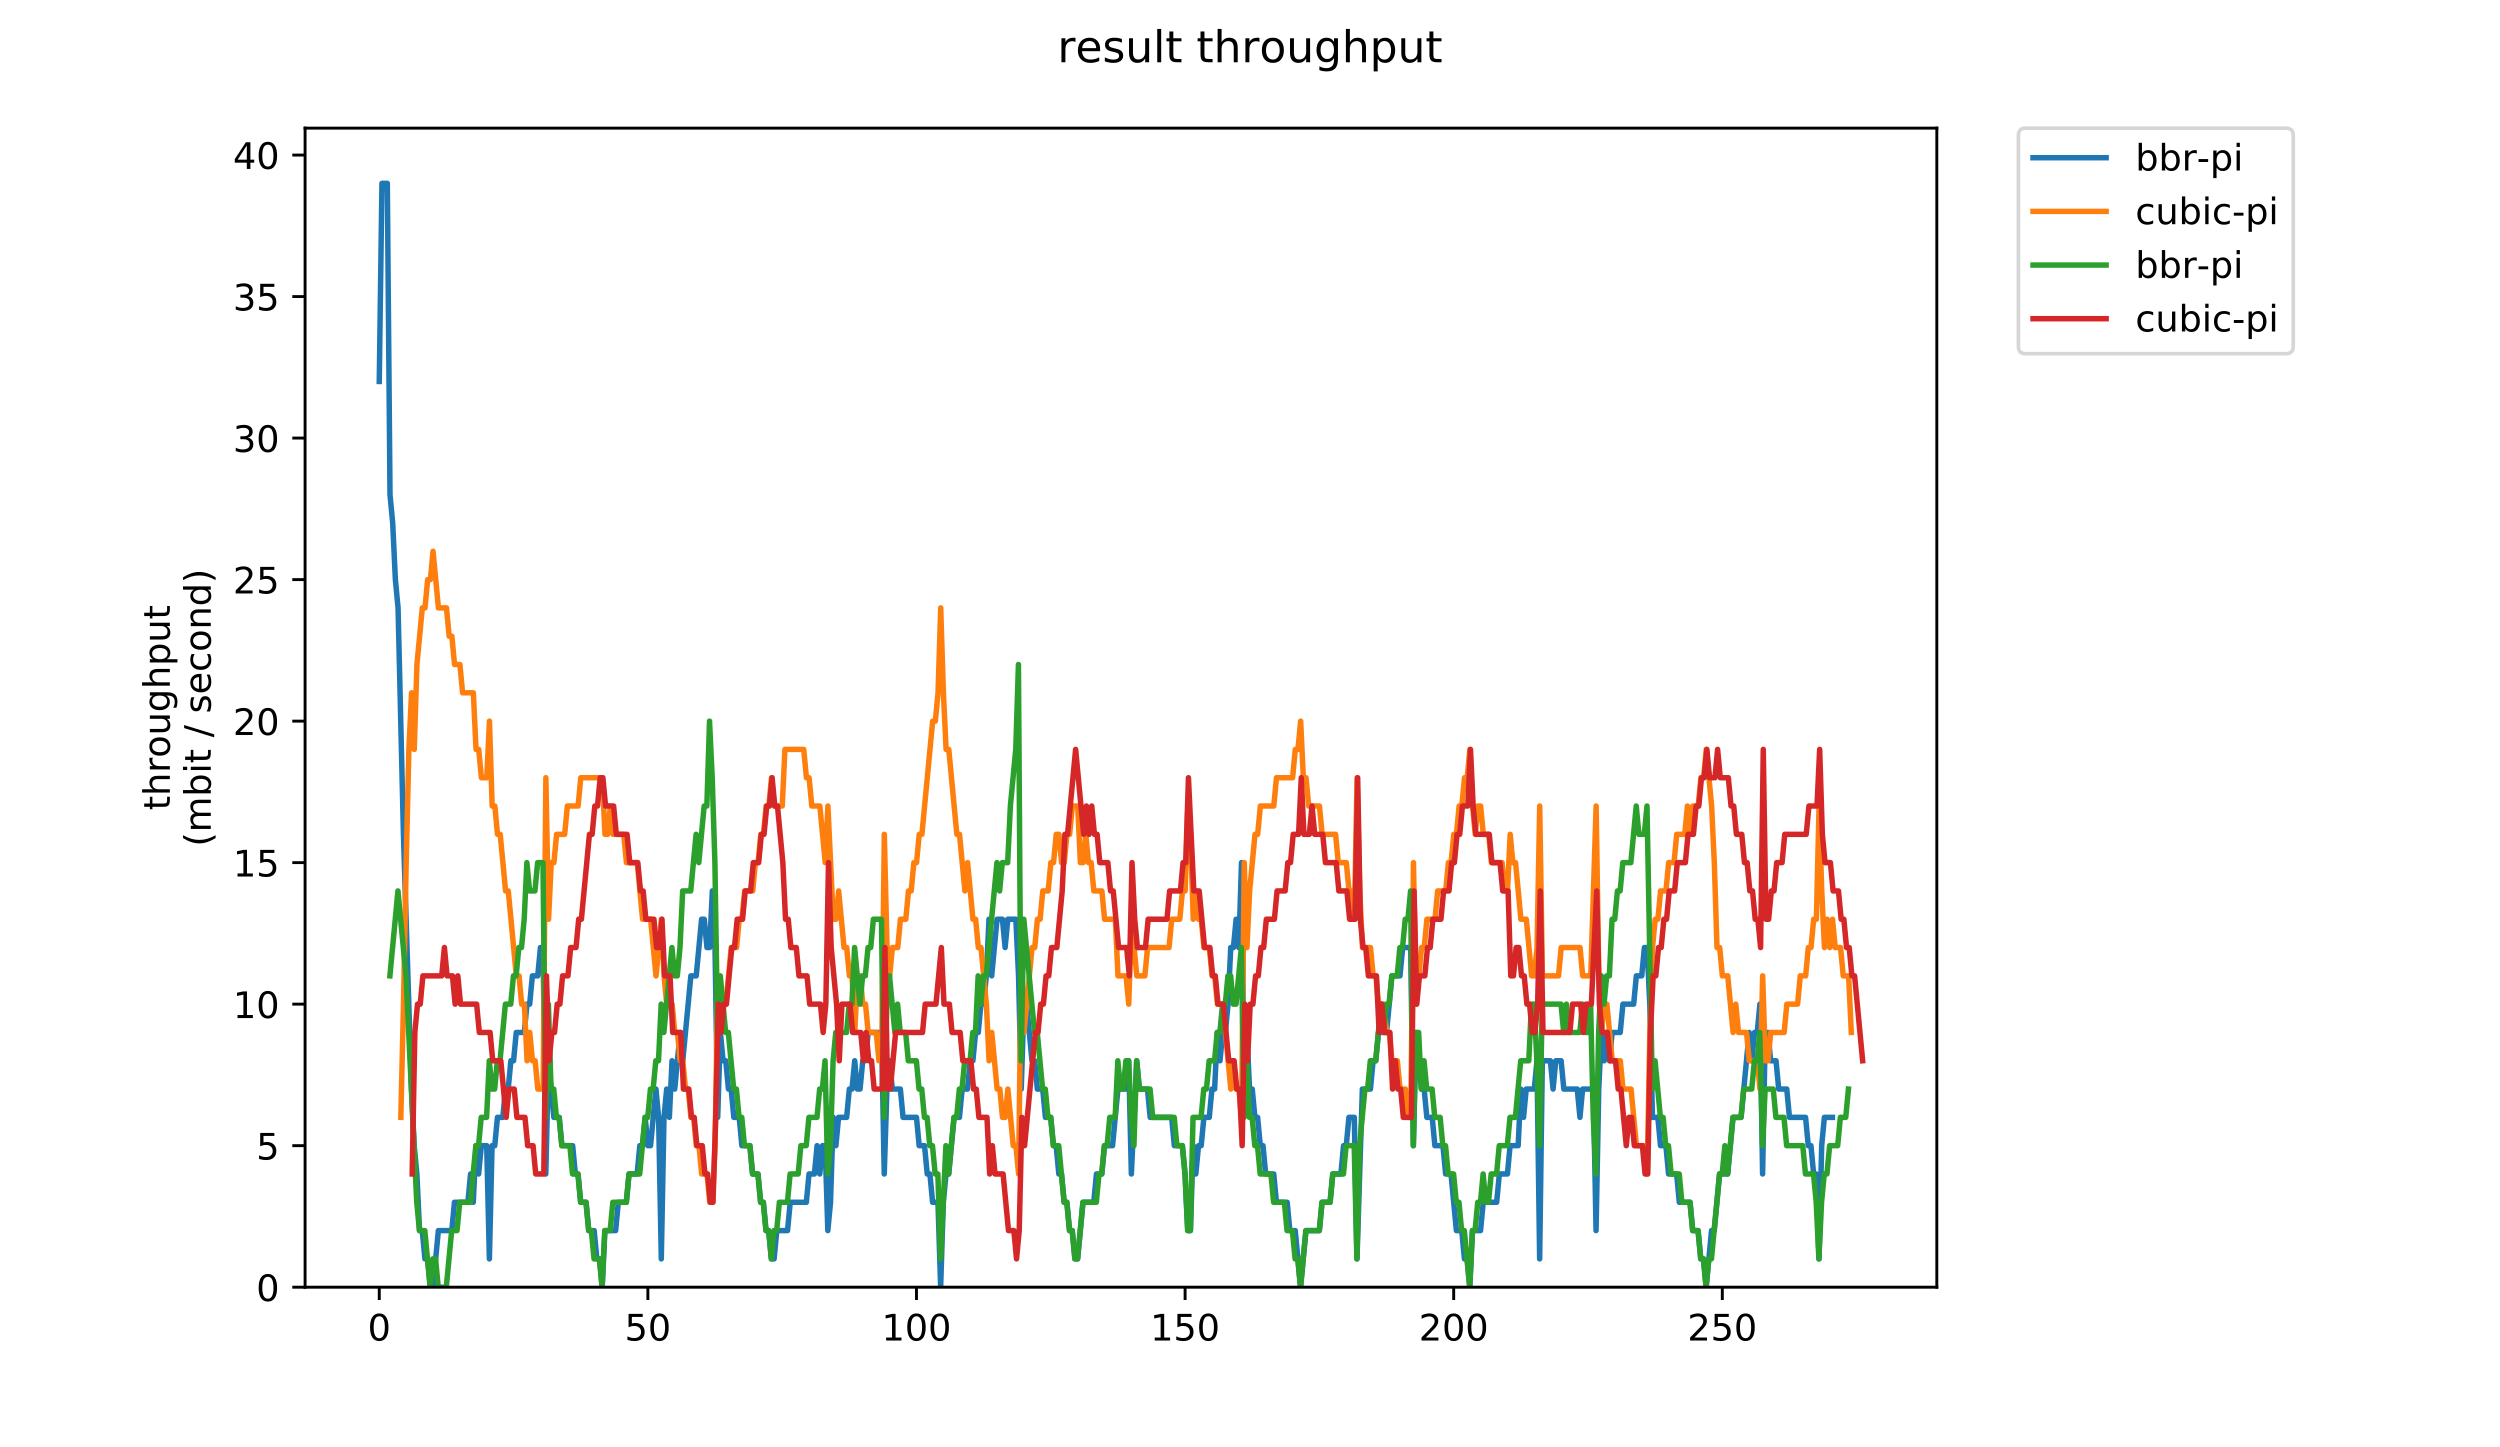 <?xml version="1.0" encoding="utf-8" standalone="no"?>
<!DOCTYPE svg PUBLIC "-//W3C//DTD SVG 1.1//EN"
  "http://www.w3.org/Graphics/SVG/1.1/DTD/svg11.dtd">
<!-- Created with matplotlib (https://matplotlib.org/) -->
<svg height="396pt" version="1.1" viewBox="0 0 684 396" width="684pt" xmlns="http://www.w3.org/2000/svg" xmlns:xlink="http://www.w3.org/1999/xlink">
 <defs>
  <style type="text/css">
*{stroke-linecap:butt;stroke-linejoin:round;}
  </style>
 </defs>
 <g id="figure_1">
  <g id="patch_1">
   <path d="M 0 396 
L 684 396 
L 684 0 
L 0 0 
z
" style="fill:#ffffff;"/>
  </g>
  <g id="axes_1">
   <g id="patch_2">
    <path d="M 83.472 352.174 
L 529.913 352.174 
L 529.913 35.062 
L 83.472 35.062 
z
" style="fill:#ffffff;"/>
   </g>
   <g id="matplotlib.axis_1">
    <g id="xtick_1">
     <g id="line2d_1">
      <defs>
       <path d="M 0 0 
L 0 3.5 
" id="m247b314421" style="stroke:#000000;stroke-width:0.8;"/>
      </defs>
      <g>
       <use style="stroke:#000000;stroke-width:0.8;" x="103.765" xlink:href="#m247b314421" y="352.174"/>
      </g>
     </g>
     <g id="text_1">
      <!-- 0 -->
      <defs>
       <path d="M 31.781 66.406 
Q 24.172 66.406 20.328 58.906 
Q 16.5 51.422 16.5 36.375 
Q 16.5 21.391 20.328 13.891 
Q 24.172 6.391 31.781 6.391 
Q 39.453 6.391 43.281 13.891 
Q 47.125 21.391 47.125 36.375 
Q 47.125 51.422 43.281 58.906 
Q 39.453 66.406 31.781 66.406 
z
M 31.781 74.219 
Q 44.047 74.219 50.516 64.516 
Q 56.984 54.828 56.984 36.375 
Q 56.984 17.969 50.516 8.266 
Q 44.047 -1.422 31.781 -1.422 
Q 19.531 -1.422 13.062 8.266 
Q 6.594 17.969 6.594 36.375 
Q 6.594 54.828 13.062 64.516 
Q 19.531 74.219 31.781 74.219 
z
" id="DejaVuSans-48"/>
      </defs>
      <g transform="translate(100.584 366.773)scale(0.1 -0.1)">
       <use xlink:href="#DejaVuSans-48"/>
      </g>
     </g>
    </g>
    <g id="xtick_2">
     <g id="line2d_2">
      <g>
       <use style="stroke:#000000;stroke-width:0.8;" x="177.256" xlink:href="#m247b314421" y="352.174"/>
      </g>
     </g>
     <g id="text_2">
      <!-- 50 -->
      <defs>
       <path d="M 10.797 72.906 
L 49.516 72.906 
L 49.516 64.594 
L 19.828 64.594 
L 19.828 46.734 
Q 21.969 47.469 24.109 47.828 
Q 26.266 48.188 28.422 48.188 
Q 40.625 48.188 47.75 41.5 
Q 54.891 34.812 54.891 23.391 
Q 54.891 11.625 47.562 5.094 
Q 40.234 -1.422 26.906 -1.422 
Q 22.312 -1.422 17.547 -0.641 
Q 12.797 0.141 7.719 1.703 
L 7.719 11.625 
Q 12.109 9.234 16.797 8.062 
Q 21.484 6.891 26.703 6.891 
Q 35.156 6.891 40.078 11.328 
Q 45.016 15.766 45.016 23.391 
Q 45.016 31 40.078 35.438 
Q 35.156 39.891 26.703 39.891 
Q 22.75 39.891 18.812 39.016 
Q 14.891 38.141 10.797 36.281 
z
" id="DejaVuSans-53"/>
      </defs>
      <g transform="translate(170.894 366.773)scale(0.1 -0.1)">
       <use xlink:href="#DejaVuSans-53"/>
       <use x="63.623" xlink:href="#DejaVuSans-48"/>
      </g>
     </g>
    </g>
    <g id="xtick_3">
     <g id="line2d_3">
      <g>
       <use style="stroke:#000000;stroke-width:0.8;" x="250.747" xlink:href="#m247b314421" y="352.174"/>
      </g>
     </g>
     <g id="text_3">
      <!-- 100 -->
      <defs>
       <path d="M 12.406 8.297 
L 28.516 8.297 
L 28.516 63.922 
L 10.984 60.406 
L 10.984 69.391 
L 28.422 72.906 
L 38.281 72.906 
L 38.281 8.297 
L 54.391 8.297 
L 54.391 0 
L 12.406 0 
z
" id="DejaVuSans-49"/>
      </defs>
      <g transform="translate(241.204 366.773)scale(0.1 -0.1)">
       <use xlink:href="#DejaVuSans-49"/>
       <use x="63.623" xlink:href="#DejaVuSans-48"/>
       <use x="127.246" xlink:href="#DejaVuSans-48"/>
      </g>
     </g>
    </g>
    <g id="xtick_4">
     <g id="line2d_4">
      <g>
       <use style="stroke:#000000;stroke-width:0.8;" x="324.239" xlink:href="#m247b314421" y="352.174"/>
      </g>
     </g>
     <g id="text_4">
      <!-- 150 -->
      <g transform="translate(314.695 366.773)scale(0.1 -0.1)">
       <use xlink:href="#DejaVuSans-49"/>
       <use x="63.623" xlink:href="#DejaVuSans-53"/>
       <use x="127.246" xlink:href="#DejaVuSans-48"/>
      </g>
     </g>
    </g>
    <g id="xtick_5">
     <g id="line2d_5">
      <g>
       <use style="stroke:#000000;stroke-width:0.8;" x="397.73" xlink:href="#m247b314421" y="352.174"/>
      </g>
     </g>
     <g id="text_5">
      <!-- 200 -->
      <defs>
       <path d="M 19.188 8.297 
L 53.609 8.297 
L 53.609 0 
L 7.328 0 
L 7.328 8.297 
Q 12.938 14.109 22.625 23.891 
Q 32.328 33.688 34.812 36.531 
Q 39.547 41.844 41.422 45.531 
Q 43.312 49.219 43.312 52.781 
Q 43.312 58.594 39.234 62.25 
Q 35.156 65.922 28.609 65.922 
Q 23.969 65.922 18.812 64.312 
Q 13.672 62.703 7.812 59.422 
L 7.812 69.391 
Q 13.766 71.781 18.938 73 
Q 24.125 74.219 28.422 74.219 
Q 39.75 74.219 46.484 68.547 
Q 53.219 62.891 53.219 53.422 
Q 53.219 48.922 51.531 44.891 
Q 49.859 40.875 45.406 35.406 
Q 44.188 33.984 37.641 27.219 
Q 31.109 20.453 19.188 8.297 
z
" id="DejaVuSans-50"/>
      </defs>
      <g transform="translate(388.186 366.773)scale(0.1 -0.1)">
       <use xlink:href="#DejaVuSans-50"/>
       <use x="63.623" xlink:href="#DejaVuSans-48"/>
       <use x="127.246" xlink:href="#DejaVuSans-48"/>
      </g>
     </g>
    </g>
    <g id="xtick_6">
     <g id="line2d_6">
      <g>
       <use style="stroke:#000000;stroke-width:0.8;" x="471.221" xlink:href="#m247b314421" y="352.174"/>
      </g>
     </g>
     <g id="text_6">
      <!-- 250 -->
      <g transform="translate(461.677 366.773)scale(0.1 -0.1)">
       <use xlink:href="#DejaVuSans-50"/>
       <use x="63.623" xlink:href="#DejaVuSans-53"/>
       <use x="127.246" xlink:href="#DejaVuSans-48"/>
      </g>
     </g>
    </g>
   </g>
   <g id="matplotlib.axis_2">
    <g id="ytick_1">
     <g id="line2d_7">
      <defs>
       <path d="M 0 0 
L -3.5 0 
" id="mb54096a64d" style="stroke:#000000;stroke-width:0.8;"/>
      </defs>
      <g>
       <use style="stroke:#000000;stroke-width:0.8;" x="83.472" xlink:href="#mb54096a64d" y="352.174"/>
      </g>
     </g>
     <g id="text_7">
      <!-- 0 -->
      <g transform="translate(70.11 355.973)scale(0.1 -0.1)">
       <use xlink:href="#DejaVuSans-48"/>
      </g>
     </g>
    </g>
    <g id="ytick_2">
     <g id="line2d_8">
      <g>
       <use style="stroke:#000000;stroke-width:0.8;" x="83.472" xlink:href="#mb54096a64d" y="313.455"/>
      </g>
     </g>
     <g id="text_8">
      <!-- 5 -->
      <g transform="translate(70.11 317.254)scale(0.1 -0.1)">
       <use xlink:href="#DejaVuSans-53"/>
      </g>
     </g>
    </g>
    <g id="ytick_3">
     <g id="line2d_9">
      <g>
       <use style="stroke:#000000;stroke-width:0.8;" x="83.472" xlink:href="#mb54096a64d" y="274.735"/>
      </g>
     </g>
     <g id="text_9">
      <!-- 10 -->
      <g transform="translate(63.747 278.535)scale(0.1 -0.1)">
       <use xlink:href="#DejaVuSans-49"/>
       <use x="63.623" xlink:href="#DejaVuSans-48"/>
      </g>
     </g>
    </g>
    <g id="ytick_4">
     <g id="line2d_10">
      <g>
       <use style="stroke:#000000;stroke-width:0.8;" x="83.472" xlink:href="#mb54096a64d" y="236.016"/>
      </g>
     </g>
     <g id="text_10">
      <!-- 15 -->
      <g transform="translate(63.747 239.815)scale(0.1 -0.1)">
       <use xlink:href="#DejaVuSans-49"/>
       <use x="63.623" xlink:href="#DejaVuSans-53"/>
      </g>
     </g>
    </g>
    <g id="ytick_5">
     <g id="line2d_11">
      <g>
       <use style="stroke:#000000;stroke-width:0.8;" x="83.472" xlink:href="#mb54096a64d" y="197.297"/>
      </g>
     </g>
     <g id="text_11">
      <!-- 20 -->
      <g transform="translate(63.747 201.096)scale(0.1 -0.1)">
       <use xlink:href="#DejaVuSans-50"/>
       <use x="63.623" xlink:href="#DejaVuSans-48"/>
      </g>
     </g>
    </g>
    <g id="ytick_6">
     <g id="line2d_12">
      <g>
       <use style="stroke:#000000;stroke-width:0.8;" x="83.472" xlink:href="#mb54096a64d" y="158.577"/>
      </g>
     </g>
     <g id="text_12">
      <!-- 25 -->
      <g transform="translate(63.747 162.377)scale(0.1 -0.1)">
       <use xlink:href="#DejaVuSans-50"/>
       <use x="63.623" xlink:href="#DejaVuSans-53"/>
      </g>
     </g>
    </g>
    <g id="ytick_7">
     <g id="line2d_13">
      <g>
       <use style="stroke:#000000;stroke-width:0.8;" x="83.472" xlink:href="#mb54096a64d" y="119.858"/>
      </g>
     </g>
     <g id="text_13">
      <!-- 30 -->
      <defs>
       <path d="M 40.578 39.312 
Q 47.656 37.797 51.625 33 
Q 55.609 28.219 55.609 21.188 
Q 55.609 10.406 48.188 4.484 
Q 40.766 -1.422 27.094 -1.422 
Q 22.516 -1.422 17.656 -0.516 
Q 12.797 0.391 7.625 2.203 
L 7.625 11.719 
Q 11.719 9.328 16.594 8.109 
Q 21.484 6.891 26.812 6.891 
Q 36.078 6.891 40.938 10.547 
Q 45.797 14.203 45.797 21.188 
Q 45.797 27.641 41.281 31.266 
Q 36.766 34.906 28.719 34.906 
L 20.219 34.906 
L 20.219 43.016 
L 29.109 43.016 
Q 36.375 43.016 40.234 45.922 
Q 44.094 48.828 44.094 54.297 
Q 44.094 59.906 40.109 62.906 
Q 36.141 65.922 28.719 65.922 
Q 24.656 65.922 20.016 65.031 
Q 15.375 64.156 9.812 62.312 
L 9.812 71.094 
Q 15.438 72.656 20.344 73.438 
Q 25.25 74.219 29.594 74.219 
Q 40.828 74.219 47.359 69.109 
Q 53.906 64.016 53.906 55.328 
Q 53.906 49.266 50.438 45.094 
Q 46.969 40.922 40.578 39.312 
z
" id="DejaVuSans-51"/>
      </defs>
      <g transform="translate(63.747 123.657)scale(0.1 -0.1)">
       <use xlink:href="#DejaVuSans-51"/>
       <use x="63.623" xlink:href="#DejaVuSans-48"/>
      </g>
     </g>
    </g>
    <g id="ytick_8">
     <g id="line2d_14">
      <g>
       <use style="stroke:#000000;stroke-width:0.8;" x="83.472" xlink:href="#mb54096a64d" y="81.139"/>
      </g>
     </g>
     <g id="text_14">
      <!-- 35 -->
      <g transform="translate(63.747 84.938)scale(0.1 -0.1)">
       <use xlink:href="#DejaVuSans-51"/>
       <use x="63.623" xlink:href="#DejaVuSans-53"/>
      </g>
     </g>
    </g>
    <g id="ytick_9">
     <g id="line2d_15">
      <g>
       <use style="stroke:#000000;stroke-width:0.8;" x="83.472" xlink:href="#mb54096a64d" y="42.419"/>
      </g>
     </g>
     <g id="text_15">
      <!-- 40 -->
      <defs>
       <path d="M 37.797 64.312 
L 12.891 25.391 
L 37.797 25.391 
z
M 35.203 72.906 
L 47.609 72.906 
L 47.609 25.391 
L 58.016 25.391 
L 58.016 17.188 
L 47.609 17.188 
L 47.609 0 
L 37.797 0 
L 37.797 17.188 
L 4.891 17.188 
L 4.891 26.703 
z
" id="DejaVuSans-52"/>
      </defs>
      <g transform="translate(63.747 46.218)scale(0.1 -0.1)">
       <use xlink:href="#DejaVuSans-52"/>
       <use x="63.623" xlink:href="#DejaVuSans-48"/>
      </g>
     </g>
    </g>
    <g id="text_16">
     <!-- throughput -->
     <defs>
      <path d="M 18.312 70.219 
L 18.312 54.688 
L 36.812 54.688 
L 36.812 47.703 
L 18.312 47.703 
L 18.312 18.016 
Q 18.312 11.328 20.141 9.422 
Q 21.969 7.516 27.594 7.516 
L 36.812 7.516 
L 36.812 0 
L 27.594 0 
Q 17.188 0 13.234 3.875 
Q 9.281 7.766 9.281 18.016 
L 9.281 47.703 
L 2.688 47.703 
L 2.688 54.688 
L 9.281 54.688 
L 9.281 70.219 
z
" id="DejaVuSans-116"/>
      <path d="M 54.891 33.016 
L 54.891 0 
L 45.906 0 
L 45.906 32.719 
Q 45.906 40.484 42.875 44.328 
Q 39.844 48.188 33.797 48.188 
Q 26.516 48.188 22.312 43.547 
Q 18.109 38.922 18.109 30.906 
L 18.109 0 
L 9.078 0 
L 9.078 75.984 
L 18.109 75.984 
L 18.109 46.188 
Q 21.344 51.125 25.703 53.562 
Q 30.078 56 35.797 56 
Q 45.219 56 50.047 50.172 
Q 54.891 44.344 54.891 33.016 
z
" id="DejaVuSans-104"/>
      <path d="M 41.109 46.297 
Q 39.594 47.172 37.812 47.578 
Q 36.031 48 33.891 48 
Q 26.266 48 22.188 43.047 
Q 18.109 38.094 18.109 28.812 
L 18.109 0 
L 9.078 0 
L 9.078 54.688 
L 18.109 54.688 
L 18.109 46.188 
Q 20.953 51.172 25.484 53.578 
Q 30.031 56 36.531 56 
Q 37.453 56 38.578 55.875 
Q 39.703 55.766 41.062 55.516 
z
" id="DejaVuSans-114"/>
      <path d="M 30.609 48.391 
Q 23.391 48.391 19.188 42.75 
Q 14.984 37.109 14.984 27.297 
Q 14.984 17.484 19.156 11.844 
Q 23.344 6.203 30.609 6.203 
Q 37.797 6.203 41.984 11.859 
Q 46.188 17.531 46.188 27.297 
Q 46.188 37.016 41.984 42.703 
Q 37.797 48.391 30.609 48.391 
z
M 30.609 56 
Q 42.328 56 49.016 48.375 
Q 55.719 40.766 55.719 27.297 
Q 55.719 13.875 49.016 6.219 
Q 42.328 -1.422 30.609 -1.422 
Q 18.844 -1.422 12.172 6.219 
Q 5.516 13.875 5.516 27.297 
Q 5.516 40.766 12.172 48.375 
Q 18.844 56 30.609 56 
z
" id="DejaVuSans-111"/>
      <path d="M 8.5 21.578 
L 8.5 54.688 
L 17.484 54.688 
L 17.484 21.922 
Q 17.484 14.156 20.5 10.266 
Q 23.531 6.391 29.594 6.391 
Q 36.859 6.391 41.078 11.031 
Q 45.312 15.672 45.312 23.688 
L 45.312 54.688 
L 54.297 54.688 
L 54.297 0 
L 45.312 0 
L 45.312 8.406 
Q 42.047 3.422 37.719 1 
Q 33.406 -1.422 27.688 -1.422 
Q 18.266 -1.422 13.375 4.438 
Q 8.5 10.297 8.5 21.578 
z
M 31.109 56 
z
" id="DejaVuSans-117"/>
      <path d="M 45.406 27.984 
Q 45.406 37.75 41.375 43.109 
Q 37.359 48.484 30.078 48.484 
Q 22.859 48.484 18.828 43.109 
Q 14.797 37.75 14.797 27.984 
Q 14.797 18.266 18.828 12.891 
Q 22.859 7.516 30.078 7.516 
Q 37.359 7.516 41.375 12.891 
Q 45.406 18.266 45.406 27.984 
z
M 54.391 6.781 
Q 54.391 -7.172 48.188 -13.984 
Q 42 -20.797 29.203 -20.797 
Q 24.469 -20.797 20.266 -20.094 
Q 16.062 -19.391 12.109 -17.922 
L 12.109 -9.188 
Q 16.062 -11.328 19.922 -12.344 
Q 23.781 -13.375 27.781 -13.375 
Q 36.625 -13.375 41.016 -8.766 
Q 45.406 -4.156 45.406 5.172 
L 45.406 9.625 
Q 42.625 4.781 38.281 2.391 
Q 33.938 0 27.875 0 
Q 17.828 0 11.672 7.656 
Q 5.516 15.328 5.516 27.984 
Q 5.516 40.672 11.672 48.328 
Q 17.828 56 27.875 56 
Q 33.938 56 38.281 53.609 
Q 42.625 51.219 45.406 46.391 
L 45.406 54.688 
L 54.391 54.688 
z
" id="DejaVuSans-103"/>
      <path d="M 18.109 8.203 
L 18.109 -20.797 
L 9.078 -20.797 
L 9.078 54.688 
L 18.109 54.688 
L 18.109 46.391 
Q 20.953 51.266 25.266 53.625 
Q 29.594 56 35.594 56 
Q 45.562 56 51.781 48.094 
Q 58.016 40.188 58.016 27.297 
Q 58.016 14.406 51.781 6.484 
Q 45.562 -1.422 35.594 -1.422 
Q 29.594 -1.422 25.266 0.953 
Q 20.953 3.328 18.109 8.203 
z
M 48.688 27.297 
Q 48.688 37.203 44.609 42.844 
Q 40.531 48.484 33.406 48.484 
Q 26.266 48.484 22.188 42.844 
Q 18.109 37.203 18.109 27.297 
Q 18.109 17.391 22.188 11.75 
Q 26.266 6.109 33.406 6.109 
Q 40.531 6.109 44.609 11.75 
Q 48.688 17.391 48.688 27.297 
z
" id="DejaVuSans-112"/>
     </defs>
     <g transform="translate(46.47 221.675)rotate(-90)scale(0.1 -0.1)">
      <use xlink:href="#DejaVuSans-116"/>
      <use x="39.209" xlink:href="#DejaVuSans-104"/>
      <use x="102.588" xlink:href="#DejaVuSans-114"/>
      <use x="143.67" xlink:href="#DejaVuSans-111"/>
      <use x="204.852" xlink:href="#DejaVuSans-117"/>
      <use x="268.23" xlink:href="#DejaVuSans-103"/>
      <use x="331.707" xlink:href="#DejaVuSans-104"/>
      <use x="395.086" xlink:href="#DejaVuSans-112"/>
      <use x="458.562" xlink:href="#DejaVuSans-117"/>
      <use x="521.941" xlink:href="#DejaVuSans-116"/>
     </g>
     <!-- (mbit / second) -->
     <defs>
      <path d="M 31 75.875 
Q 24.469 64.656 21.281 53.656 
Q 18.109 42.672 18.109 31.391 
Q 18.109 20.125 21.312 9.062 
Q 24.516 -2 31 -13.188 
L 23.188 -13.188 
Q 15.875 -1.703 12.234 9.375 
Q 8.594 20.453 8.594 31.391 
Q 8.594 42.281 12.203 53.312 
Q 15.828 64.359 23.188 75.875 
z
" id="DejaVuSans-40"/>
      <path d="M 52 44.188 
Q 55.375 50.25 60.062 53.125 
Q 64.75 56 71.094 56 
Q 79.641 56 84.281 50.016 
Q 88.922 44.047 88.922 33.016 
L 88.922 0 
L 79.891 0 
L 79.891 32.719 
Q 79.891 40.578 77.094 44.375 
Q 74.312 48.188 68.609 48.188 
Q 61.625 48.188 57.562 43.547 
Q 53.516 38.922 53.516 30.906 
L 53.516 0 
L 44.484 0 
L 44.484 32.719 
Q 44.484 40.625 41.703 44.406 
Q 38.922 48.188 33.109 48.188 
Q 26.219 48.188 22.156 43.531 
Q 18.109 38.875 18.109 30.906 
L 18.109 0 
L 9.078 0 
L 9.078 54.688 
L 18.109 54.688 
L 18.109 46.188 
Q 21.188 51.219 25.484 53.609 
Q 29.781 56 35.688 56 
Q 41.656 56 45.828 52.969 
Q 50 49.953 52 44.188 
z
" id="DejaVuSans-109"/>
      <path d="M 48.688 27.297 
Q 48.688 37.203 44.609 42.844 
Q 40.531 48.484 33.406 48.484 
Q 26.266 48.484 22.188 42.844 
Q 18.109 37.203 18.109 27.297 
Q 18.109 17.391 22.188 11.75 
Q 26.266 6.109 33.406 6.109 
Q 40.531 6.109 44.609 11.75 
Q 48.688 17.391 48.688 27.297 
z
M 18.109 46.391 
Q 20.953 51.266 25.266 53.625 
Q 29.594 56 35.594 56 
Q 45.562 56 51.781 48.094 
Q 58.016 40.188 58.016 27.297 
Q 58.016 14.406 51.781 6.484 
Q 45.562 -1.422 35.594 -1.422 
Q 29.594 -1.422 25.266 0.953 
Q 20.953 3.328 18.109 8.203 
L 18.109 0 
L 9.078 0 
L 9.078 75.984 
L 18.109 75.984 
z
" id="DejaVuSans-98"/>
      <path d="M 9.422 54.688 
L 18.406 54.688 
L 18.406 0 
L 9.422 0 
z
M 9.422 75.984 
L 18.406 75.984 
L 18.406 64.594 
L 9.422 64.594 
z
" id="DejaVuSans-105"/>
      <path id="DejaVuSans-32"/>
      <path d="M 25.391 72.906 
L 33.688 72.906 
L 8.297 -9.281 
L 0 -9.281 
z
" id="DejaVuSans-47"/>
      <path d="M 44.281 53.078 
L 44.281 44.578 
Q 40.484 46.531 36.375 47.5 
Q 32.281 48.484 27.875 48.484 
Q 21.188 48.484 17.844 46.438 
Q 14.5 44.391 14.5 40.281 
Q 14.5 37.156 16.891 35.375 
Q 19.281 33.594 26.516 31.984 
L 29.594 31.297 
Q 39.156 29.25 43.188 25.516 
Q 47.219 21.781 47.219 15.094 
Q 47.219 7.469 41.188 3.016 
Q 35.156 -1.422 24.609 -1.422 
Q 20.219 -1.422 15.453 -0.562 
Q 10.688 0.297 5.422 2 
L 5.422 11.281 
Q 10.406 8.688 15.234 7.391 
Q 20.062 6.109 24.812 6.109 
Q 31.156 6.109 34.562 8.281 
Q 37.984 10.453 37.984 14.406 
Q 37.984 18.062 35.516 20.016 
Q 33.062 21.969 24.703 23.781 
L 21.578 24.516 
Q 13.234 26.266 9.516 29.906 
Q 5.812 33.547 5.812 39.891 
Q 5.812 47.609 11.281 51.797 
Q 16.75 56 26.812 56 
Q 31.781 56 36.172 55.266 
Q 40.578 54.547 44.281 53.078 
z
" id="DejaVuSans-115"/>
      <path d="M 56.203 29.594 
L 56.203 25.203 
L 14.891 25.203 
Q 15.484 15.922 20.484 11.062 
Q 25.484 6.203 34.422 6.203 
Q 39.594 6.203 44.453 7.469 
Q 49.312 8.734 54.109 11.281 
L 54.109 2.781 
Q 49.266 0.734 44.188 -0.344 
Q 39.109 -1.422 33.891 -1.422 
Q 20.797 -1.422 13.156 6.188 
Q 5.516 13.812 5.516 26.812 
Q 5.516 40.234 12.766 48.109 
Q 20.016 56 32.328 56 
Q 43.359 56 49.781 48.891 
Q 56.203 41.797 56.203 29.594 
z
M 47.219 32.234 
Q 47.125 39.594 43.094 43.984 
Q 39.062 48.391 32.422 48.391 
Q 24.906 48.391 20.391 44.141 
Q 15.875 39.891 15.188 32.172 
z
" id="DejaVuSans-101"/>
      <path d="M 48.781 52.594 
L 48.781 44.188 
Q 44.969 46.297 41.141 47.344 
Q 37.312 48.391 33.406 48.391 
Q 24.656 48.391 19.812 42.844 
Q 14.984 37.312 14.984 27.297 
Q 14.984 17.281 19.812 11.734 
Q 24.656 6.203 33.406 6.203 
Q 37.312 6.203 41.141 7.25 
Q 44.969 8.297 48.781 10.406 
L 48.781 2.094 
Q 45.016 0.344 40.984 -0.531 
Q 36.969 -1.422 32.422 -1.422 
Q 20.062 -1.422 12.781 6.344 
Q 5.516 14.109 5.516 27.297 
Q 5.516 40.672 12.859 48.328 
Q 20.219 56 33.016 56 
Q 37.156 56 41.109 55.141 
Q 45.062 54.297 48.781 52.594 
z
" id="DejaVuSans-99"/>
      <path d="M 54.891 33.016 
L 54.891 0 
L 45.906 0 
L 45.906 32.719 
Q 45.906 40.484 42.875 44.328 
Q 39.844 48.188 33.797 48.188 
Q 26.516 48.188 22.312 43.547 
Q 18.109 38.922 18.109 30.906 
L 18.109 0 
L 9.078 0 
L 9.078 54.688 
L 18.109 54.688 
L 18.109 46.188 
Q 21.344 51.125 25.703 53.562 
Q 30.078 56 35.797 56 
Q 45.219 56 50.047 50.172 
Q 54.891 44.344 54.891 33.016 
z
" id="DejaVuSans-110"/>
      <path d="M 45.406 46.391 
L 45.406 75.984 
L 54.391 75.984 
L 54.391 0 
L 45.406 0 
L 45.406 8.203 
Q 42.578 3.328 38.25 0.953 
Q 33.938 -1.422 27.875 -1.422 
Q 17.969 -1.422 11.734 6.484 
Q 5.516 14.406 5.516 27.297 
Q 5.516 40.188 11.734 48.094 
Q 17.969 56 27.875 56 
Q 33.938 56 38.25 53.625 
Q 42.578 51.266 45.406 46.391 
z
M 14.797 27.297 
Q 14.797 17.391 18.875 11.75 
Q 22.953 6.109 30.078 6.109 
Q 37.203 6.109 41.297 11.75 
Q 45.406 17.391 45.406 27.297 
Q 45.406 37.203 41.297 42.844 
Q 37.203 48.484 30.078 48.484 
Q 22.953 48.484 18.875 42.844 
Q 14.797 37.203 14.797 27.297 
z
" id="DejaVuSans-100"/>
      <path d="M 8.016 75.875 
L 15.828 75.875 
Q 23.141 64.359 26.781 53.312 
Q 30.422 42.281 30.422 31.391 
Q 30.422 20.453 26.781 9.375 
Q 23.141 -1.703 15.828 -13.188 
L 8.016 -13.188 
Q 14.5 -2 17.703 9.062 
Q 20.906 20.125 20.906 31.391 
Q 20.906 42.672 17.703 53.656 
Q 14.5 64.656 8.016 75.875 
z
" id="DejaVuSans-41"/>
     </defs>
     <g transform="translate(57.668 231.609)rotate(-90)scale(0.1 -0.1)">
      <use xlink:href="#DejaVuSans-40"/>
      <use x="39.014" xlink:href="#DejaVuSans-109"/>
      <use x="136.426" xlink:href="#DejaVuSans-98"/>
      <use x="199.902" xlink:href="#DejaVuSans-105"/>
      <use x="227.686" xlink:href="#DejaVuSans-116"/>
      <use x="266.895" xlink:href="#DejaVuSans-32"/>
      <use x="298.682" xlink:href="#DejaVuSans-47"/>
      <use x="332.373" xlink:href="#DejaVuSans-32"/>
      <use x="364.16" xlink:href="#DejaVuSans-115"/>
      <use x="416.26" xlink:href="#DejaVuSans-101"/>
      <use x="477.783" xlink:href="#DejaVuSans-99"/>
      <use x="532.764" xlink:href="#DejaVuSans-111"/>
      <use x="593.945" xlink:href="#DejaVuSans-110"/>
      <use x="657.324" xlink:href="#DejaVuSans-100"/>
      <use x="720.801" xlink:href="#DejaVuSans-41"/>
     </g>
    </g>
   </g>
   <g id="line2d_16">
    <path clip-path="url(#p61a77985bd)" d="M 103.765 104.37 
L 104.5 50.163 
L 105.97 50.163 
L 106.705 135.346 
L 107.44 143.09 
L 108.175 158.577 
L 108.909 166.321 
L 110.379 228.272 
L 112.584 297.967 
L 113.319 313.455 
L 114.054 321.199 
L 114.789 336.686 
L 115.524 336.686 
L 116.259 344.43 
L 116.994 344.43 
L 117.728 352.174 
L 118.463 352.174 
L 119.933 336.686 
L 123.608 336.686 
L 124.343 328.943 
L 128.017 328.943 
L 128.752 321.199 
L 129.487 328.943 
L 130.222 313.455 
L 130.957 321.199 
L 131.692 313.455 
L 133.162 313.455 
L 133.896 344.43 
L 134.631 313.455 
L 135.366 313.455 
L 136.101 305.711 
L 137.571 305.711 
L 138.306 297.967 
L 139.041 297.967 
L 139.776 290.223 
L 140.511 290.223 
L 141.246 282.479 
L 143.45 282.479 
L 144.185 274.735 
L 144.92 274.735 
L 145.655 266.992 
L 147.125 266.992 
L 147.86 259.248 
L 148.595 259.248 
L 149.33 321.199 
L 150.065 290.223 
L 151.534 305.711 
L 153.004 305.711 
L 153.739 313.455 
L 156.679 313.455 
L 157.414 321.199 
L 158.149 321.199 
L 158.883 328.943 
L 160.353 328.943 
L 161.088 336.686 
L 162.558 336.686 
L 163.293 344.43 
L 164.028 344.43 
L 164.763 352.174 
L 165.498 336.686 
L 168.437 336.686 
L 169.172 328.943 
L 171.377 328.943 
L 172.112 321.199 
L 174.317 321.199 
L 175.052 313.455 
L 175.786 313.455 
L 176.521 305.711 
L 177.256 313.455 
L 177.991 313.455 
L 179.461 297.967 
L 180.196 305.711 
L 180.931 344.43 
L 181.666 305.711 
L 182.401 297.967 
L 183.136 305.711 
L 183.87 290.223 
L 184.605 297.967 
L 186.075 282.479 
L 186.81 290.223 
L 189.015 266.992 
L 190.485 266.992 
L 191.955 251.504 
L 192.689 251.504 
L 193.424 259.248 
L 194.159 259.248 
L 194.894 243.76 
L 195.629 259.248 
L 196.364 305.711 
L 197.099 282.479 
L 197.834 290.223 
L 198.569 290.223 
L 199.304 297.967 
L 200.039 297.967 
L 200.773 305.711 
L 202.243 305.711 
L 202.978 313.455 
L 205.183 313.455 
L 205.918 321.199 
L 207.388 321.199 
L 208.123 328.943 
L 208.858 328.943 
L 209.592 336.686 
L 210.327 336.686 
L 211.062 344.43 
L 211.797 344.43 
L 212.532 336.686 
L 215.472 336.686 
L 216.207 328.943 
L 220.616 328.943 
L 221.351 321.199 
L 222.821 321.199 
L 223.556 313.455 
L 224.291 321.199 
L 225.026 313.455 
L 225.76 313.455 
L 226.495 336.686 
L 227.23 328.943 
L 227.965 305.711 
L 228.7 313.455 
L 229.435 305.711 
L 231.64 305.711 
L 232.375 297.967 
L 233.11 297.967 
L 233.845 290.223 
L 234.579 297.967 
L 235.314 297.967 
L 236.049 290.223 
L 236.784 290.223 
L 237.519 282.479 
L 241.194 282.479 
L 241.929 321.199 
L 242.663 297.967 
L 243.398 290.223 
L 244.133 297.967 
L 246.338 297.967 
L 247.073 305.711 
L 250.747 305.711 
L 251.482 313.455 
L 252.952 313.455 
L 253.687 321.199 
L 254.422 321.199 
L 255.157 328.943 
L 256.627 328.943 
L 257.362 352.174 
L 258.097 328.943 
L 258.832 321.199 
L 259.566 321.199 
L 261.036 305.711 
L 262.506 305.711 
L 263.241 297.967 
L 264.711 297.967 
L 265.446 290.223 
L 266.181 290.223 
L 266.916 282.479 
L 267.65 282.479 
L 268.385 274.735 
L 269.12 274.735 
L 269.855 266.992 
L 270.59 251.504 
L 271.325 266.992 
L 272.795 251.504 
L 274.265 251.504 
L 275 259.248 
L 275.734 251.504 
L 277.939 251.504 
L 278.674 266.992 
L 279.409 297.967 
L 280.144 274.735 
L 280.879 274.735 
L 282.349 290.223 
L 283.084 290.223 
L 283.819 297.967 
L 285.288 297.967 
L 286.023 305.711 
L 287.493 305.711 
L 288.228 313.455 
L 288.963 313.455 
L 289.698 321.199 
L 290.433 321.199 
L 291.168 328.943 
L 291.903 328.943 
L 292.637 336.686 
L 293.372 336.686 
L 294.107 344.43 
L 294.842 344.43 
L 296.312 328.943 
L 299.252 328.943 
L 299.987 321.199 
L 301.456 321.199 
L 302.191 313.455 
L 304.396 313.455 
L 305.866 297.967 
L 308.071 297.967 
L 308.806 290.223 
L 309.54 321.199 
L 311.01 290.223 
L 311.745 297.967 
L 313.95 297.967 
L 314.685 305.711 
L 320.564 305.711 
L 321.299 313.455 
L 323.504 313.455 
L 324.239 321.199 
L 324.974 336.686 
L 325.709 336.686 
L 326.443 313.455 
L 327.178 321.199 
L 327.913 313.455 
L 328.648 313.455 
L 329.383 305.711 
L 330.853 305.711 
L 331.588 297.967 
L 332.323 297.967 
L 333.058 282.479 
L 333.793 290.223 
L 334.527 282.479 
L 335.262 282.479 
L 335.997 274.735 
L 336.732 259.248 
L 337.467 259.248 
L 338.202 251.504 
L 338.937 259.248 
L 339.672 236.016 
L 340.407 297.967 
L 341.142 282.479 
L 341.877 297.967 
L 342.611 297.967 
L 343.346 305.711 
L 344.081 305.711 
L 344.816 313.455 
L 345.551 313.455 
L 346.286 321.199 
L 348.491 321.199 
L 349.226 328.943 
L 352.165 328.943 
L 352.9 336.686 
L 354.37 336.686 
L 355.84 352.174 
L 357.31 336.686 
L 360.984 336.686 
L 361.719 328.943 
L 363.924 328.943 
L 364.659 321.199 
L 366.864 321.199 
L 367.598 313.455 
L 368.333 313.455 
L 369.068 305.711 
L 370.538 305.711 
L 371.273 344.43 
L 372.743 297.967 
L 374.948 297.967 
L 375.683 290.223 
L 376.417 290.223 
L 377.152 282.479 
L 379.357 282.479 
L 380.827 266.992 
L 383.032 266.992 
L 383.767 259.248 
L 385.971 259.248 
L 386.706 313.455 
L 387.441 282.479 
L 388.911 297.967 
L 389.646 297.967 
L 390.381 305.711 
L 391.851 305.711 
L 392.585 313.455 
L 394.79 313.455 
L 395.525 321.199 
L 396.995 321.199 
L 398.465 336.686 
L 399.935 336.686 
L 400.67 344.43 
L 401.404 344.43 
L 402.139 352.174 
L 402.874 336.686 
L 405.079 336.686 
L 405.814 328.943 
L 409.488 328.943 
L 410.223 321.199 
L 412.428 321.199 
L 413.163 313.455 
L 415.368 313.455 
L 416.103 297.967 
L 416.838 305.711 
L 417.572 297.967 
L 419.777 297.967 
L 420.512 290.223 
L 421.247 344.43 
L 421.982 290.223 
L 424.187 290.223 
L 424.922 297.967 
L 425.657 290.223 
L 427.126 290.223 
L 427.861 297.967 
L 431.536 297.967 
L 432.271 305.711 
L 433.006 297.967 
L 435.945 297.967 
L 436.68 336.686 
L 437.415 297.967 
L 438.15 282.479 
L 438.885 290.223 
L 439.62 282.479 
L 440.355 290.223 
L 441.09 282.479 
L 443.294 282.479 
L 444.029 274.735 
L 446.969 274.735 
L 447.704 266.992 
L 449.174 266.992 
L 449.909 259.248 
L 450.644 259.248 
L 451.378 274.735 
L 452.113 305.711 
L 453.583 305.711 
L 454.318 313.455 
L 455.788 313.455 
L 456.523 321.199 
L 458.728 321.199 
L 459.462 328.943 
L 462.402 328.943 
L 463.137 336.686 
L 464.607 336.686 
L 465.342 344.43 
L 466.077 344.43 
L 466.812 352.174 
L 468.281 336.686 
L 469.016 336.686 
L 470.486 321.199 
L 472.691 321.199 
L 474.161 305.711 
L 476.365 305.711 
L 478.57 282.479 
L 479.305 290.223 
L 480.04 282.479 
L 480.775 282.479 
L 481.51 274.735 
L 482.245 321.199 
L 482.98 282.479 
L 483.715 282.479 
L 484.449 290.223 
L 485.919 290.223 
L 486.654 297.967 
L 488.859 297.967 
L 489.594 305.711 
L 494.003 305.711 
L 494.738 313.455 
L 495.473 313.455 
L 496.208 321.199 
L 496.943 321.199 
L 497.678 344.43 
L 498.413 313.455 
L 499.148 305.711 
L 501.352 305.711 
L 501.352 305.711 
" style="fill:none;stroke:#1f77b4;stroke-linecap:square;stroke-width:1.5;"/>
   </g>
   <g id="line2d_17">
    <path clip-path="url(#p61a77985bd)" d="M 109.664 305.711 
L 110.398 274.735 
L 111.133 236.016 
L 111.868 205.041 
L 112.603 189.553 
L 113.338 205.041 
L 114.073 181.809 
L 115.543 166.321 
L 116.278 166.321 
L 117.013 158.577 
L 117.748 158.577 
L 118.482 150.833 
L 119.952 166.321 
L 122.157 166.321 
L 122.892 174.065 
L 123.627 174.065 
L 124.362 181.809 
L 125.832 181.809 
L 126.566 189.553 
L 129.506 189.553 
L 130.241 205.041 
L 130.976 205.041 
L 131.711 212.784 
L 133.181 212.784 
L 133.916 197.297 
L 134.651 220.528 
L 135.385 220.528 
L 136.12 228.272 
L 136.855 228.272 
L 138.325 243.76 
L 139.06 243.76 
L 141.265 266.992 
L 142 266.992 
L 142.735 274.735 
L 143.469 274.735 
L 144.204 290.223 
L 144.939 282.479 
L 145.674 290.223 
L 146.409 290.223 
L 147.144 297.967 
L 148.614 297.967 
L 149.349 212.784 
L 150.084 251.504 
L 150.819 236.016 
L 151.553 236.016 
L 152.288 228.272 
L 154.493 228.272 
L 155.228 220.528 
L 158.168 220.528 
L 158.903 212.784 
L 164.782 212.784 
L 165.517 228.272 
L 166.252 228.272 
L 166.987 220.528 
L 167.722 228.272 
L 170.661 228.272 
L 171.396 236.016 
L 174.336 236.016 
L 175.806 251.504 
L 178.01 251.504 
L 179.48 266.992 
L 180.95 251.504 
L 181.685 266.992 
L 182.42 274.735 
L 183.89 274.735 
L 184.625 282.479 
L 185.359 282.479 
L 186.094 290.223 
L 186.829 290.223 
L 187.564 297.967 
L 188.299 297.967 
L 189.034 305.711 
L 189.769 305.711 
L 190.504 313.455 
L 191.239 313.455 
L 191.974 321.199 
L 193.443 321.199 
L 194.178 328.943 
L 194.913 328.943 
L 195.648 313.455 
L 196.383 266.992 
L 197.118 282.479 
L 197.853 274.735 
L 198.588 274.735 
L 200.058 259.248 
L 201.527 259.248 
L 202.262 251.504 
L 202.997 251.504 
L 203.732 243.76 
L 205.937 243.76 
L 206.672 236.016 
L 207.407 236.016 
L 208.142 228.272 
L 208.877 228.272 
L 209.612 220.528 
L 210.346 220.528 
L 211.081 212.784 
L 211.816 220.528 
L 214.021 220.528 
L 214.756 205.041 
L 219.9 205.041 
L 220.635 212.784 
L 221.37 212.784 
L 222.105 220.528 
L 224.31 220.528 
L 225.78 236.016 
L 226.514 220.528 
L 227.984 251.504 
L 228.719 251.504 
L 229.454 243.76 
L 230.924 259.248 
L 231.659 259.248 
L 232.394 266.992 
L 233.129 266.992 
L 233.864 282.479 
L 234.599 266.992 
L 235.333 266.992 
L 236.068 274.735 
L 236.803 274.735 
L 237.538 282.479 
L 239.743 282.479 
L 240.478 290.223 
L 241.213 290.223 
L 241.948 228.272 
L 242.683 259.248 
L 243.417 266.992 
L 244.152 259.248 
L 245.622 259.248 
L 246.357 251.504 
L 247.827 251.504 
L 248.562 243.76 
L 249.297 243.76 
L 250.032 236.016 
L 250.767 236.016 
L 251.502 228.272 
L 252.236 228.272 
L 255.176 197.297 
L 255.911 197.297 
L 256.646 189.553 
L 257.381 166.321 
L 258.116 189.553 
L 258.851 205.041 
L 259.586 205.041 
L 261.79 228.272 
L 262.525 228.272 
L 263.995 243.76 
L 264.73 236.016 
L 266.2 251.504 
L 266.935 251.504 
L 267.67 259.248 
L 268.404 259.248 
L 269.874 274.735 
L 270.609 290.223 
L 271.344 282.479 
L 272.814 297.967 
L 273.549 297.967 
L 274.284 305.711 
L 275.019 305.711 
L 275.754 297.967 
L 277.223 313.455 
L 277.958 313.455 
L 278.693 321.199 
L 279.428 259.248 
L 280.163 282.479 
L 282.368 259.248 
L 283.103 259.248 
L 283.838 251.504 
L 284.573 251.504 
L 285.307 243.76 
L 286.777 243.76 
L 287.512 236.016 
L 288.247 236.016 
L 288.982 228.272 
L 289.717 228.272 
L 290.452 236.016 
L 291.187 236.016 
L 291.922 228.272 
L 292.657 228.272 
L 293.391 220.528 
L 294.861 220.528 
L 295.596 236.016 
L 296.331 236.016 
L 297.066 228.272 
L 297.801 236.016 
L 298.536 236.016 
L 299.271 243.76 
L 301.476 243.76 
L 302.21 251.504 
L 305.15 251.504 
L 305.885 266.992 
L 308.09 266.992 
L 308.825 274.735 
L 309.56 251.504 
L 311.029 266.992 
L 313.234 266.992 
L 313.969 259.248 
L 319.848 259.248 
L 320.583 251.504 
L 322.788 251.504 
L 323.523 243.76 
L 324.258 243.76 
L 324.993 220.528 
L 325.728 228.272 
L 326.463 251.504 
L 327.197 243.76 
L 327.932 251.504 
L 328.667 251.504 
L 329.402 259.248 
L 330.872 259.248 
L 331.607 266.992 
L 332.342 266.992 
L 333.077 274.735 
L 334.547 274.735 
L 336.751 297.967 
L 337.486 290.223 
L 338.221 297.967 
L 338.956 297.967 
L 339.691 305.711 
L 340.426 236.016 
L 341.161 259.248 
L 341.896 243.76 
L 343.365 228.272 
L 344.1 228.272 
L 344.835 220.528 
L 348.51 220.528 
L 349.245 212.784 
L 353.654 212.784 
L 354.389 205.041 
L 355.124 205.041 
L 355.859 197.297 
L 356.594 212.784 
L 357.329 212.784 
L 358.064 220.528 
L 361.003 220.528 
L 361.738 228.272 
L 365.413 228.272 
L 366.148 236.016 
L 368.353 236.016 
L 369.087 243.76 
L 369.822 243.76 
L 370.557 251.504 
L 371.292 212.784 
L 372.027 243.76 
L 372.762 259.248 
L 374.967 259.248 
L 375.702 266.992 
L 376.437 266.992 
L 377.171 274.735 
L 378.641 274.735 
L 379.376 282.479 
L 380.111 282.479 
L 380.846 290.223 
L 382.316 290.223 
L 383.051 297.967 
L 384.521 297.967 
L 385.255 305.711 
L 385.99 305.711 
L 386.725 236.016 
L 387.46 274.735 
L 388.93 259.248 
L 389.665 259.248 
L 390.4 251.504 
L 392.605 251.504 
L 393.34 243.76 
L 395.544 243.76 
L 396.279 236.016 
L 397.014 236.016 
L 397.749 228.272 
L 398.484 228.272 
L 399.219 220.528 
L 399.954 220.528 
L 400.689 212.784 
L 401.424 212.784 
L 402.158 205.041 
L 402.893 220.528 
L 403.628 228.272 
L 404.363 220.528 
L 405.098 220.528 
L 405.833 228.272 
L 407.303 228.272 
L 408.038 236.016 
L 410.977 236.016 
L 411.712 243.76 
L 412.447 243.76 
L 413.182 228.272 
L 413.917 236.016 
L 414.652 236.016 
L 416.122 251.504 
L 417.592 251.504 
L 419.061 266.992 
L 419.796 266.992 
L 420.531 259.248 
L 421.266 220.528 
L 422.001 266.992 
L 426.411 266.992 
L 427.145 259.248 
L 432.29 259.248 
L 433.025 266.992 
L 435.229 266.992 
L 436.699 220.528 
L 437.434 266.992 
L 438.169 282.479 
L 438.904 274.735 
L 439.639 274.735 
L 441.109 290.223 
L 443.314 290.223 
L 444.048 297.967 
L 446.253 297.967 
L 447.723 313.455 
L 449.928 313.455 
L 450.663 321.199 
L 451.398 282.479 
L 452.132 259.248 
L 452.867 251.504 
L 453.602 251.504 
L 454.337 243.76 
L 455.807 243.76 
L 456.542 236.016 
L 458.012 236.016 
L 458.747 228.272 
L 460.951 228.272 
L 461.686 220.528 
L 462.421 228.272 
L 463.156 220.528 
L 464.626 220.528 
L 465.361 212.784 
L 466.096 212.784 
L 466.831 205.041 
L 468.301 220.528 
L 469.035 236.016 
L 469.77 259.248 
L 470.505 259.248 
L 471.24 266.992 
L 472.71 266.992 
L 474.18 282.479 
L 474.915 274.735 
L 475.65 282.479 
L 477.854 282.479 
L 478.589 290.223 
L 480.794 290.223 
L 481.529 297.967 
L 482.264 266.992 
L 482.999 290.223 
L 483.734 290.223 
L 484.469 282.479 
L 488.143 282.479 
L 488.878 274.735 
L 491.818 274.735 
L 492.553 266.992 
L 494.022 266.992 
L 494.757 259.248 
L 495.492 259.248 
L 496.227 251.504 
L 496.962 251.504 
L 497.697 220.528 
L 498.432 243.76 
L 499.167 259.248 
L 499.902 251.504 
L 500.637 259.248 
L 501.372 251.504 
L 502.106 259.248 
L 503.576 259.248 
L 504.311 266.992 
L 505.781 266.992 
L 506.516 282.479 
L 506.516 282.479 
" style="fill:none;stroke:#ff7f0e;stroke-linecap:square;stroke-width:1.5;"/>
   </g>
   <g id="line2d_18">
    <path clip-path="url(#p61a77985bd)" d="M 106.674 266.992 
L 108.879 243.76 
L 111.083 266.992 
L 114.023 328.943 
L 114.758 336.686 
L 116.228 336.686 
L 117.698 352.174 
L 118.432 344.43 
L 119.167 344.43 
L 119.902 352.174 
L 122.107 352.174 
L 123.577 336.686 
L 125.047 336.686 
L 125.782 328.943 
L 128.721 328.943 
L 130.191 313.455 
L 130.926 313.455 
L 131.661 305.711 
L 133.131 305.711 
L 133.866 290.223 
L 134.601 297.967 
L 135.335 297.967 
L 136.07 290.223 
L 136.805 290.223 
L 138.275 274.735 
L 139.745 274.735 
L 140.48 266.992 
L 141.215 266.992 
L 141.95 259.248 
L 142.685 259.248 
L 143.419 251.504 
L 144.154 236.016 
L 144.889 243.76 
L 146.359 243.76 
L 147.094 236.016 
L 148.564 236.016 
L 149.299 305.711 
L 150.034 274.735 
L 150.769 297.967 
L 151.504 297.967 
L 152.238 305.711 
L 152.973 305.711 
L 153.708 313.455 
L 155.913 313.455 
L 156.648 321.199 
L 158.118 321.199 
L 158.853 328.943 
L 160.322 328.943 
L 161.057 336.686 
L 161.792 336.686 
L 162.527 344.43 
L 163.997 344.43 
L 164.732 352.174 
L 165.467 336.686 
L 166.937 336.686 
L 167.672 328.943 
L 171.346 328.943 
L 172.081 321.199 
L 175.021 321.199 
L 176.491 305.711 
L 177.225 305.711 
L 177.96 297.967 
L 178.695 297.967 
L 179.43 290.223 
L 180.165 290.223 
L 180.9 274.735 
L 181.635 282.479 
L 183.84 259.248 
L 184.575 266.992 
L 185.309 266.992 
L 186.044 259.248 
L 186.779 243.76 
L 188.984 243.76 
L 190.454 228.272 
L 191.189 236.016 
L 192.659 220.528 
L 193.393 220.528 
L 194.128 197.297 
L 194.863 212.784 
L 195.598 236.016 
L 196.333 282.479 
L 197.068 266.992 
L 198.538 282.479 
L 199.273 282.479 
L 200.743 297.967 
L 201.478 297.967 
L 202.212 305.711 
L 202.947 305.711 
L 203.682 313.455 
L 205.152 313.455 
L 205.887 321.199 
L 207.357 321.199 
L 208.092 328.943 
L 208.827 328.943 
L 209.562 336.686 
L 210.296 336.686 
L 211.031 344.43 
L 211.766 336.686 
L 212.501 336.686 
L 213.236 328.943 
L 215.441 328.943 
L 216.176 321.199 
L 218.38 321.199 
L 219.115 313.455 
L 220.585 313.455 
L 221.32 305.711 
L 223.525 305.711 
L 224.26 297.967 
L 224.995 297.967 
L 225.73 290.223 
L 226.465 321.199 
L 227.199 313.455 
L 227.934 290.223 
L 228.669 282.479 
L 231.609 282.479 
L 232.344 274.735 
L 233.079 274.735 
L 233.814 259.248 
L 235.283 274.735 
L 236.018 266.992 
L 236.753 266.992 
L 237.488 259.248 
L 238.223 259.248 
L 238.958 251.504 
L 241.163 251.504 
L 241.898 305.711 
L 242.633 274.735 
L 243.368 266.992 
L 244.837 282.479 
L 245.572 274.735 
L 246.307 282.479 
L 247.777 282.479 
L 248.512 290.223 
L 250.717 290.223 
L 251.452 297.967 
L 252.186 297.967 
L 252.921 305.711 
L 253.656 305.711 
L 254.391 313.455 
L 255.126 313.455 
L 255.861 321.199 
L 256.596 321.199 
L 257.331 344.43 
L 258.801 313.455 
L 259.536 321.199 
L 261.005 305.711 
L 261.74 305.711 
L 262.475 297.967 
L 263.21 297.967 
L 263.945 290.223 
L 265.415 290.223 
L 266.15 282.479 
L 266.885 282.479 
L 267.62 266.992 
L 268.355 274.735 
L 269.089 266.992 
L 269.824 266.992 
L 272.764 236.016 
L 273.499 243.76 
L 274.234 236.016 
L 275.704 236.016 
L 276.439 220.528 
L 277.908 205.041 
L 278.643 181.809 
L 279.378 290.223 
L 280.113 251.504 
L 283.053 282.479 
L 283.788 282.479 
L 285.257 297.967 
L 285.992 297.967 
L 286.727 305.711 
L 287.462 305.711 
L 288.197 313.455 
L 289.667 313.455 
L 291.137 328.943 
L 291.872 328.943 
L 292.607 336.686 
L 293.342 336.686 
L 294.076 344.43 
L 294.811 344.43 
L 296.281 328.943 
L 299.956 328.943 
L 300.691 321.199 
L 301.426 321.199 
L 302.16 313.455 
L 302.895 313.455 
L 303.63 305.711 
L 305.1 305.711 
L 305.835 290.223 
L 306.57 297.967 
L 307.305 297.967 
L 308.04 290.223 
L 308.775 290.223 
L 309.51 305.711 
L 310.244 313.455 
L 310.979 290.223 
L 311.714 297.967 
L 314.654 297.967 
L 315.389 305.711 
L 321.268 305.711 
L 322.003 313.455 
L 323.473 313.455 
L 324.208 321.199 
L 324.943 336.686 
L 325.678 336.686 
L 326.413 305.711 
L 328.617 305.711 
L 329.352 297.967 
L 330.087 297.967 
L 330.822 290.223 
L 332.292 290.223 
L 333.027 282.479 
L 333.762 282.479 
L 334.497 274.735 
L 335.231 274.735 
L 335.966 266.992 
L 336.701 266.992 
L 337.436 274.735 
L 338.171 274.735 
L 339.641 259.248 
L 340.376 305.711 
L 341.111 290.223 
L 341.846 305.711 
L 342.581 305.711 
L 343.316 313.455 
L 344.05 313.455 
L 344.785 321.199 
L 347.725 321.199 
L 348.46 328.943 
L 351.4 328.943 
L 352.134 336.686 
L 353.604 336.686 
L 354.339 344.43 
L 355.074 344.43 
L 355.809 352.174 
L 357.279 336.686 
L 360.953 336.686 
L 361.688 328.943 
L 363.893 328.943 
L 364.628 321.199 
L 367.568 321.199 
L 368.303 313.455 
L 370.507 313.455 
L 371.242 344.43 
L 371.977 313.455 
L 373.447 297.967 
L 374.182 297.967 
L 374.917 290.223 
L 376.387 290.223 
L 377.856 274.735 
L 378.591 282.479 
L 379.326 274.735 
L 380.061 274.735 
L 380.796 266.992 
L 382.266 266.992 
L 383.001 259.248 
L 383.736 259.248 
L 384.471 251.504 
L 385.206 251.504 
L 385.94 243.76 
L 386.675 313.455 
L 387.41 282.479 
L 388.145 282.479 
L 388.88 297.967 
L 389.615 290.223 
L 390.35 297.967 
L 391.82 297.967 
L 392.555 305.711 
L 394.024 305.711 
L 394.759 313.455 
L 395.494 313.455 
L 396.229 321.199 
L 397.699 321.199 
L 398.434 328.943 
L 399.169 328.943 
L 399.904 336.686 
L 400.639 336.686 
L 402.108 352.174 
L 402.843 336.686 
L 403.578 336.686 
L 404.313 328.943 
L 405.048 328.943 
L 405.783 321.199 
L 406.518 328.943 
L 407.253 328.943 
L 407.988 321.199 
L 409.458 321.199 
L 410.193 313.455 
L 412.397 313.455 
L 413.132 305.711 
L 414.602 305.711 
L 416.072 290.223 
L 418.277 290.223 
L 419.011 274.735 
L 419.746 274.735 
L 420.481 290.223 
L 421.216 313.455 
L 421.951 274.735 
L 427.095 274.735 
L 427.83 282.479 
L 428.565 274.735 
L 429.3 282.479 
L 432.24 282.479 
L 432.975 274.735 
L 433.71 282.479 
L 434.445 282.479 
L 435.18 274.735 
L 435.914 305.711 
L 436.649 321.199 
L 437.384 282.479 
L 438.119 266.992 
L 438.854 274.735 
L 439.589 266.992 
L 440.324 266.992 
L 441.059 251.504 
L 441.794 251.504 
L 442.529 243.76 
L 443.264 243.76 
L 443.998 236.016 
L 446.203 236.016 
L 447.673 220.528 
L 448.408 228.272 
L 449.878 228.272 
L 450.613 220.528 
L 452.082 297.967 
L 452.817 290.223 
L 454.287 305.711 
L 455.022 305.711 
L 455.757 313.455 
L 456.492 313.455 
L 457.227 321.199 
L 459.432 321.199 
L 460.167 328.943 
L 462.371 328.943 
L 463.106 336.686 
L 464.576 336.686 
L 465.311 344.43 
L 466.046 344.43 
L 466.781 352.174 
L 467.516 344.43 
L 468.251 344.43 
L 470.455 321.199 
L 471.19 321.199 
L 471.925 313.455 
L 472.66 321.199 
L 474.13 305.711 
L 476.335 305.711 
L 477.069 297.967 
L 479.274 297.967 
L 480.009 290.223 
L 480.744 290.223 
L 481.479 282.479 
L 482.214 313.455 
L 482.949 297.967 
L 485.154 297.967 
L 485.888 305.711 
L 488.093 305.711 
L 488.828 313.455 
L 493.238 313.455 
L 493.972 321.199 
L 496.177 321.199 
L 496.912 328.943 
L 497.647 344.43 
L 498.382 328.943 
L 499.117 321.199 
L 499.852 321.199 
L 500.587 313.455 
L 502.791 313.455 
L 503.526 305.711 
L 504.996 305.711 
L 505.731 297.967 
L 505.731 297.967 
" style="fill:none;stroke:#2ca02c;stroke-linecap:square;stroke-width:1.5;"/>
   </g>
   <g id="line2d_19">
    <path clip-path="url(#p61a77985bd)" d="M 112.768 321.199 
L 113.503 282.479 
L 114.238 274.735 
L 114.973 274.735 
L 115.707 266.992 
L 120.852 266.992 
L 121.587 259.248 
L 122.322 266.992 
L 123.791 266.992 
L 124.526 274.735 
L 125.261 266.992 
L 125.996 274.735 
L 130.406 274.735 
L 131.141 282.479 
L 134.08 282.479 
L 134.815 290.223 
L 137.02 290.223 
L 138.49 305.711 
L 139.225 297.967 
L 140.694 297.967 
L 141.429 305.711 
L 143.634 305.711 
L 144.369 313.455 
L 145.839 313.455 
L 146.574 321.199 
L 148.778 321.199 
L 149.513 266.992 
L 150.248 290.223 
L 150.983 282.479 
L 151.718 282.479 
L 152.453 274.735 
L 153.188 274.735 
L 153.923 266.992 
L 155.393 266.992 
L 156.128 259.248 
L 157.597 259.248 
L 158.332 251.504 
L 159.067 251.504 
L 161.272 228.272 
L 162.007 228.272 
L 162.742 220.528 
L 163.477 220.528 
L 164.212 212.784 
L 164.947 212.784 
L 165.681 220.528 
L 167.886 220.528 
L 168.621 228.272 
L 171.561 228.272 
L 172.296 236.016 
L 174.5 236.016 
L 175.235 243.76 
L 175.97 243.76 
L 176.705 251.504 
L 178.91 251.504 
L 179.645 259.248 
L 180.38 259.248 
L 181.115 251.504 
L 181.849 266.992 
L 183.319 266.992 
L 184.054 282.479 
L 186.259 282.479 
L 186.994 297.967 
L 188.464 297.967 
L 189.199 305.711 
L 189.934 305.711 
L 190.668 313.455 
L 192.138 313.455 
L 192.873 321.199 
L 193.608 321.199 
L 194.343 328.943 
L 195.078 328.943 
L 195.813 305.711 
L 196.548 274.735 
L 197.283 282.479 
L 198.018 274.735 
L 198.752 274.735 
L 200.222 259.248 
L 200.957 259.248 
L 201.692 251.504 
L 203.162 251.504 
L 203.897 243.76 
L 205.367 243.76 
L 206.102 236.016 
L 207.571 236.016 
L 208.306 228.272 
L 209.041 228.272 
L 209.776 220.528 
L 210.511 220.528 
L 211.246 212.784 
L 211.981 220.528 
L 212.716 220.528 
L 214.186 236.016 
L 214.921 251.504 
L 215.655 251.504 
L 216.39 259.248 
L 217.86 259.248 
L 218.595 266.992 
L 220.8 266.992 
L 221.535 274.735 
L 224.474 274.735 
L 225.209 282.479 
L 225.944 274.735 
L 226.679 236.016 
L 227.414 259.248 
L 228.884 274.735 
L 229.619 290.223 
L 230.354 274.735 
L 232.558 274.735 
L 233.293 282.479 
L 235.498 282.479 
L 236.233 290.223 
L 236.968 282.479 
L 237.703 290.223 
L 238.438 290.223 
L 239.173 297.967 
L 241.377 297.967 
L 242.112 259.248 
L 242.847 297.967 
L 243.582 297.967 
L 245.052 282.479 
L 252.401 282.479 
L 253.136 274.735 
L 256.076 274.735 
L 257.545 259.248 
L 258.28 274.735 
L 259.75 274.735 
L 260.485 282.479 
L 262.69 282.479 
L 263.425 290.223 
L 265.629 290.223 
L 266.364 297.967 
L 267.099 297.967 
L 267.834 305.711 
L 270.039 305.711 
L 270.774 321.199 
L 271.509 313.455 
L 272.244 321.199 
L 274.448 321.199 
L 275.918 336.686 
L 277.388 336.686 
L 278.123 344.43 
L 278.858 336.686 
L 279.593 305.711 
L 280.328 313.455 
L 283.267 282.479 
L 284.002 282.479 
L 284.737 274.735 
L 285.472 274.735 
L 286.207 266.992 
L 286.942 266.992 
L 287.677 259.248 
L 289.147 259.248 
L 290.616 243.76 
L 291.351 228.272 
L 292.086 228.272 
L 294.291 205.041 
L 296.496 228.272 
L 297.231 220.528 
L 297.966 228.272 
L 298.7 220.528 
L 299.435 228.272 
L 300.17 228.272 
L 300.905 236.016 
L 303.11 236.016 
L 303.845 243.76 
L 304.58 243.76 
L 306.05 259.248 
L 308.254 259.248 
L 308.989 266.992 
L 309.724 236.016 
L 310.459 251.504 
L 311.194 259.248 
L 313.399 259.248 
L 314.134 251.504 
L 319.278 251.504 
L 320.013 243.76 
L 322.953 243.76 
L 323.687 236.016 
L 324.422 236.016 
L 325.157 212.784 
L 326.627 243.76 
L 328.097 243.76 
L 329.567 259.248 
L 331.037 259.248 
L 331.772 266.992 
L 332.506 266.992 
L 333.241 274.735 
L 334.711 274.735 
L 336.181 290.223 
L 337.651 290.223 
L 338.386 297.967 
L 339.121 297.967 
L 339.856 313.455 
L 340.59 274.735 
L 341.325 290.223 
L 342.06 274.735 
L 342.795 274.735 
L 343.53 266.992 
L 344.265 266.992 
L 345 259.248 
L 345.735 259.248 
L 346.47 251.504 
L 348.675 251.504 
L 349.409 243.76 
L 351.614 243.76 
L 352.349 236.016 
L 353.084 236.016 
L 353.819 228.272 
L 355.289 228.272 
L 356.024 212.784 
L 356.759 228.272 
L 358.228 228.272 
L 358.963 220.528 
L 359.698 228.272 
L 361.903 228.272 
L 362.638 236.016 
L 365.577 236.016 
L 366.312 243.76 
L 368.517 243.76 
L 369.252 251.504 
L 370.722 251.504 
L 371.457 212.784 
L 372.192 251.504 
L 372.927 259.248 
L 373.662 259.248 
L 374.396 266.992 
L 376.601 266.992 
L 377.336 282.479 
L 378.071 274.735 
L 378.806 282.479 
L 380.276 282.479 
L 381.011 297.967 
L 381.746 290.223 
L 382.48 297.967 
L 383.215 297.967 
L 383.95 305.711 
L 386.155 305.711 
L 386.89 243.76 
L 387.625 274.735 
L 388.36 266.992 
L 389.83 266.992 
L 390.564 259.248 
L 391.299 259.248 
L 392.034 251.504 
L 394.239 251.504 
L 394.974 243.76 
L 396.444 243.76 
L 397.179 236.016 
L 397.914 236.016 
L 398.649 228.272 
L 399.383 228.272 
L 400.118 220.528 
L 401.588 220.528 
L 402.323 205.041 
L 403.058 220.528 
L 403.793 228.272 
L 407.467 228.272 
L 408.202 236.016 
L 410.407 236.016 
L 411.142 243.76 
L 412.612 243.76 
L 413.347 266.992 
L 414.082 266.992 
L 414.817 259.248 
L 415.551 259.248 
L 416.286 266.992 
L 417.021 266.992 
L 417.756 274.735 
L 418.491 274.735 
L 419.226 282.479 
L 419.961 282.479 
L 420.696 274.735 
L 421.431 243.76 
L 422.166 282.479 
L 429.515 282.479 
L 430.25 274.735 
L 432.454 274.735 
L 433.189 282.479 
L 433.924 274.735 
L 435.394 274.735 
L 436.864 243.76 
L 437.599 274.735 
L 438.334 282.479 
L 439.804 282.479 
L 440.538 290.223 
L 442.008 290.223 
L 442.743 297.967 
L 443.478 297.967 
L 444.948 313.455 
L 445.683 305.711 
L 446.418 305.711 
L 447.153 313.455 
L 449.357 313.455 
L 450.092 321.199 
L 450.827 321.199 
L 451.562 282.479 
L 452.297 266.992 
L 453.032 266.992 
L 453.767 259.248 
L 454.502 259.248 
L 455.237 251.504 
L 455.972 251.504 
L 456.707 243.76 
L 458.176 243.76 
L 458.911 236.016 
L 461.116 236.016 
L 461.851 228.272 
L 463.321 228.272 
L 464.056 220.528 
L 464.791 220.528 
L 465.525 212.784 
L 466.26 212.784 
L 466.995 205.041 
L 467.73 212.784 
L 469.2 212.784 
L 469.935 205.041 
L 470.67 212.784 
L 472.875 212.784 
L 473.61 220.528 
L 474.344 220.528 
L 475.079 228.272 
L 476.549 228.272 
L 477.284 236.016 
L 478.019 236.016 
L 478.754 243.76 
L 479.489 243.76 
L 480.224 251.504 
L 480.959 251.504 
L 481.694 259.248 
L 482.428 205.041 
L 483.163 251.504 
L 483.898 251.504 
L 484.633 243.76 
L 485.368 243.76 
L 486.103 236.016 
L 487.573 236.016 
L 488.308 228.272 
L 494.187 228.272 
L 494.922 220.528 
L 497.127 220.528 
L 497.862 205.041 
L 498.597 228.272 
L 499.331 236.016 
L 500.801 236.016 
L 501.536 243.76 
L 503.006 243.76 
L 503.741 251.504 
L 504.476 251.504 
L 505.211 259.248 
L 505.946 259.248 
L 506.681 266.992 
L 507.415 266.992 
L 509.62 290.223 
L 509.62 290.223 
" style="fill:none;stroke:#d62728;stroke-linecap:square;stroke-width:1.5;"/>
   </g>
   <g id="patch_3">
    <path d="M 83.472 352.174 
L 83.472 35.062 
" style="fill:none;stroke:#000000;stroke-linecap:square;stroke-linejoin:miter;stroke-width:0.8;"/>
   </g>
   <g id="patch_4">
    <path d="M 529.913 352.174 
L 529.913 35.062 
" style="fill:none;stroke:#000000;stroke-linecap:square;stroke-linejoin:miter;stroke-width:0.8;"/>
   </g>
   <g id="patch_5">
    <path d="M 83.472 352.174 
L 529.913 352.174 
" style="fill:none;stroke:#000000;stroke-linecap:square;stroke-linejoin:miter;stroke-width:0.8;"/>
   </g>
   <g id="patch_6">
    <path d="M 83.472 35.062 
L 529.913 35.062 
" style="fill:none;stroke:#000000;stroke-linecap:square;stroke-linejoin:miter;stroke-width:0.8;"/>
   </g>
   <g id="legend_1">
    <g id="patch_7">
     <path d="M 554.235 96.775 
L 625.43 96.775 
Q 627.43 96.775 627.43 94.775 
L 627.43 37.062 
Q 627.43 35.062 625.43 35.062 
L 554.235 35.062 
Q 552.235 35.062 552.235 37.062 
L 552.235 94.775 
Q 552.235 96.775 554.235 96.775 
z
" style="fill:#ffffff;opacity:0.8;stroke:#cccccc;stroke-linejoin:miter;"/>
    </g>
    <g id="line2d_20">
     <path d="M 556.235 43.161 
L 576.235 43.161 
" style="fill:none;stroke:#1f77b4;stroke-linecap:square;stroke-width:1.5;"/>
    </g>
    <g id="line2d_21"/>
    <g id="text_17">
     <!-- bbr-pi -->
     <defs>
      <path d="M 4.891 31.391 
L 31.203 31.391 
L 31.203 23.391 
L 4.891 23.391 
z
" id="DejaVuSans-45"/>
     </defs>
     <g transform="translate(584.235 46.661)scale(0.1 -0.1)">
      <use xlink:href="#DejaVuSans-98"/>
      <use x="63.477" xlink:href="#DejaVuSans-98"/>
      <use x="126.953" xlink:href="#DejaVuSans-114"/>
      <use x="167.973" xlink:href="#DejaVuSans-45"/>
      <use x="204.057" xlink:href="#DejaVuSans-112"/>
      <use x="267.533" xlink:href="#DejaVuSans-105"/>
     </g>
    </g>
    <g id="line2d_22">
     <path d="M 556.235 57.839 
L 576.235 57.839 
" style="fill:none;stroke:#ff7f0e;stroke-linecap:square;stroke-width:1.5;"/>
    </g>
    <g id="line2d_23"/>
    <g id="text_18">
     <!-- cubic-pi -->
     <g transform="translate(584.235 61.339)scale(0.1 -0.1)">
      <use xlink:href="#DejaVuSans-99"/>
      <use x="54.98" xlink:href="#DejaVuSans-117"/>
      <use x="118.359" xlink:href="#DejaVuSans-98"/>
      <use x="181.836" xlink:href="#DejaVuSans-105"/>
      <use x="209.619" xlink:href="#DejaVuSans-99"/>
      <use x="264.6" xlink:href="#DejaVuSans-45"/>
      <use x="300.684" xlink:href="#DejaVuSans-112"/>
      <use x="364.16" xlink:href="#DejaVuSans-105"/>
     </g>
    </g>
    <g id="line2d_24">
     <path d="M 556.235 72.517 
L 576.235 72.517 
" style="fill:none;stroke:#2ca02c;stroke-linecap:square;stroke-width:1.5;"/>
    </g>
    <g id="line2d_25"/>
    <g id="text_19">
     <!-- bbr-pi -->
     <g transform="translate(584.235 76.017)scale(0.1 -0.1)">
      <use xlink:href="#DejaVuSans-98"/>
      <use x="63.477" xlink:href="#DejaVuSans-98"/>
      <use x="126.953" xlink:href="#DejaVuSans-114"/>
      <use x="167.973" xlink:href="#DejaVuSans-45"/>
      <use x="204.057" xlink:href="#DejaVuSans-112"/>
      <use x="267.533" xlink:href="#DejaVuSans-105"/>
     </g>
    </g>
    <g id="line2d_26">
     <path d="M 556.235 87.195 
L 576.235 87.195 
" style="fill:none;stroke:#d62728;stroke-linecap:square;stroke-width:1.5;"/>
    </g>
    <g id="line2d_27"/>
    <g id="text_20">
     <!-- cubic-pi -->
     <g transform="translate(584.235 90.695)scale(0.1 -0.1)">
      <use xlink:href="#DejaVuSans-99"/>
      <use x="54.98" xlink:href="#DejaVuSans-117"/>
      <use x="118.359" xlink:href="#DejaVuSans-98"/>
      <use x="181.836" xlink:href="#DejaVuSans-105"/>
      <use x="209.619" xlink:href="#DejaVuSans-99"/>
      <use x="264.6" xlink:href="#DejaVuSans-45"/>
      <use x="300.684" xlink:href="#DejaVuSans-112"/>
      <use x="364.16" xlink:href="#DejaVuSans-105"/>
     </g>
    </g>
   </g>
  </g>
  <g id="text_21">
   <!-- result throughput -->
   <defs>
    <path d="M 9.422 75.984 
L 18.406 75.984 
L 18.406 0 
L 9.422 0 
z
" id="DejaVuSans-108"/>
   </defs>
   <g transform="translate(289.321 17.038)scale(0.12 -0.12)">
    <use xlink:href="#DejaVuSans-114"/>
    <use x="41.082" xlink:href="#DejaVuSans-101"/>
    <use x="102.605" xlink:href="#DejaVuSans-115"/>
    <use x="154.705" xlink:href="#DejaVuSans-117"/>
    <use x="218.084" xlink:href="#DejaVuSans-108"/>
    <use x="245.867" xlink:href="#DejaVuSans-116"/>
    <use x="285.076" xlink:href="#DejaVuSans-32"/>
    <use x="316.863" xlink:href="#DejaVuSans-116"/>
    <use x="356.072" xlink:href="#DejaVuSans-104"/>
    <use x="419.451" xlink:href="#DejaVuSans-114"/>
    <use x="460.533" xlink:href="#DejaVuSans-111"/>
    <use x="521.715" xlink:href="#DejaVuSans-117"/>
    <use x="585.094" xlink:href="#DejaVuSans-103"/>
    <use x="648.57" xlink:href="#DejaVuSans-104"/>
    <use x="711.949" xlink:href="#DejaVuSans-112"/>
    <use x="775.426" xlink:href="#DejaVuSans-117"/>
    <use x="838.805" xlink:href="#DejaVuSans-116"/>
   </g>
  </g>
 </g>
 <defs>
  <clipPath id="p61a77985bd">
   <rect height="317.112" width="446.441" x="83.472" y="35.062"/>
  </clipPath>
 </defs>
</svg>
